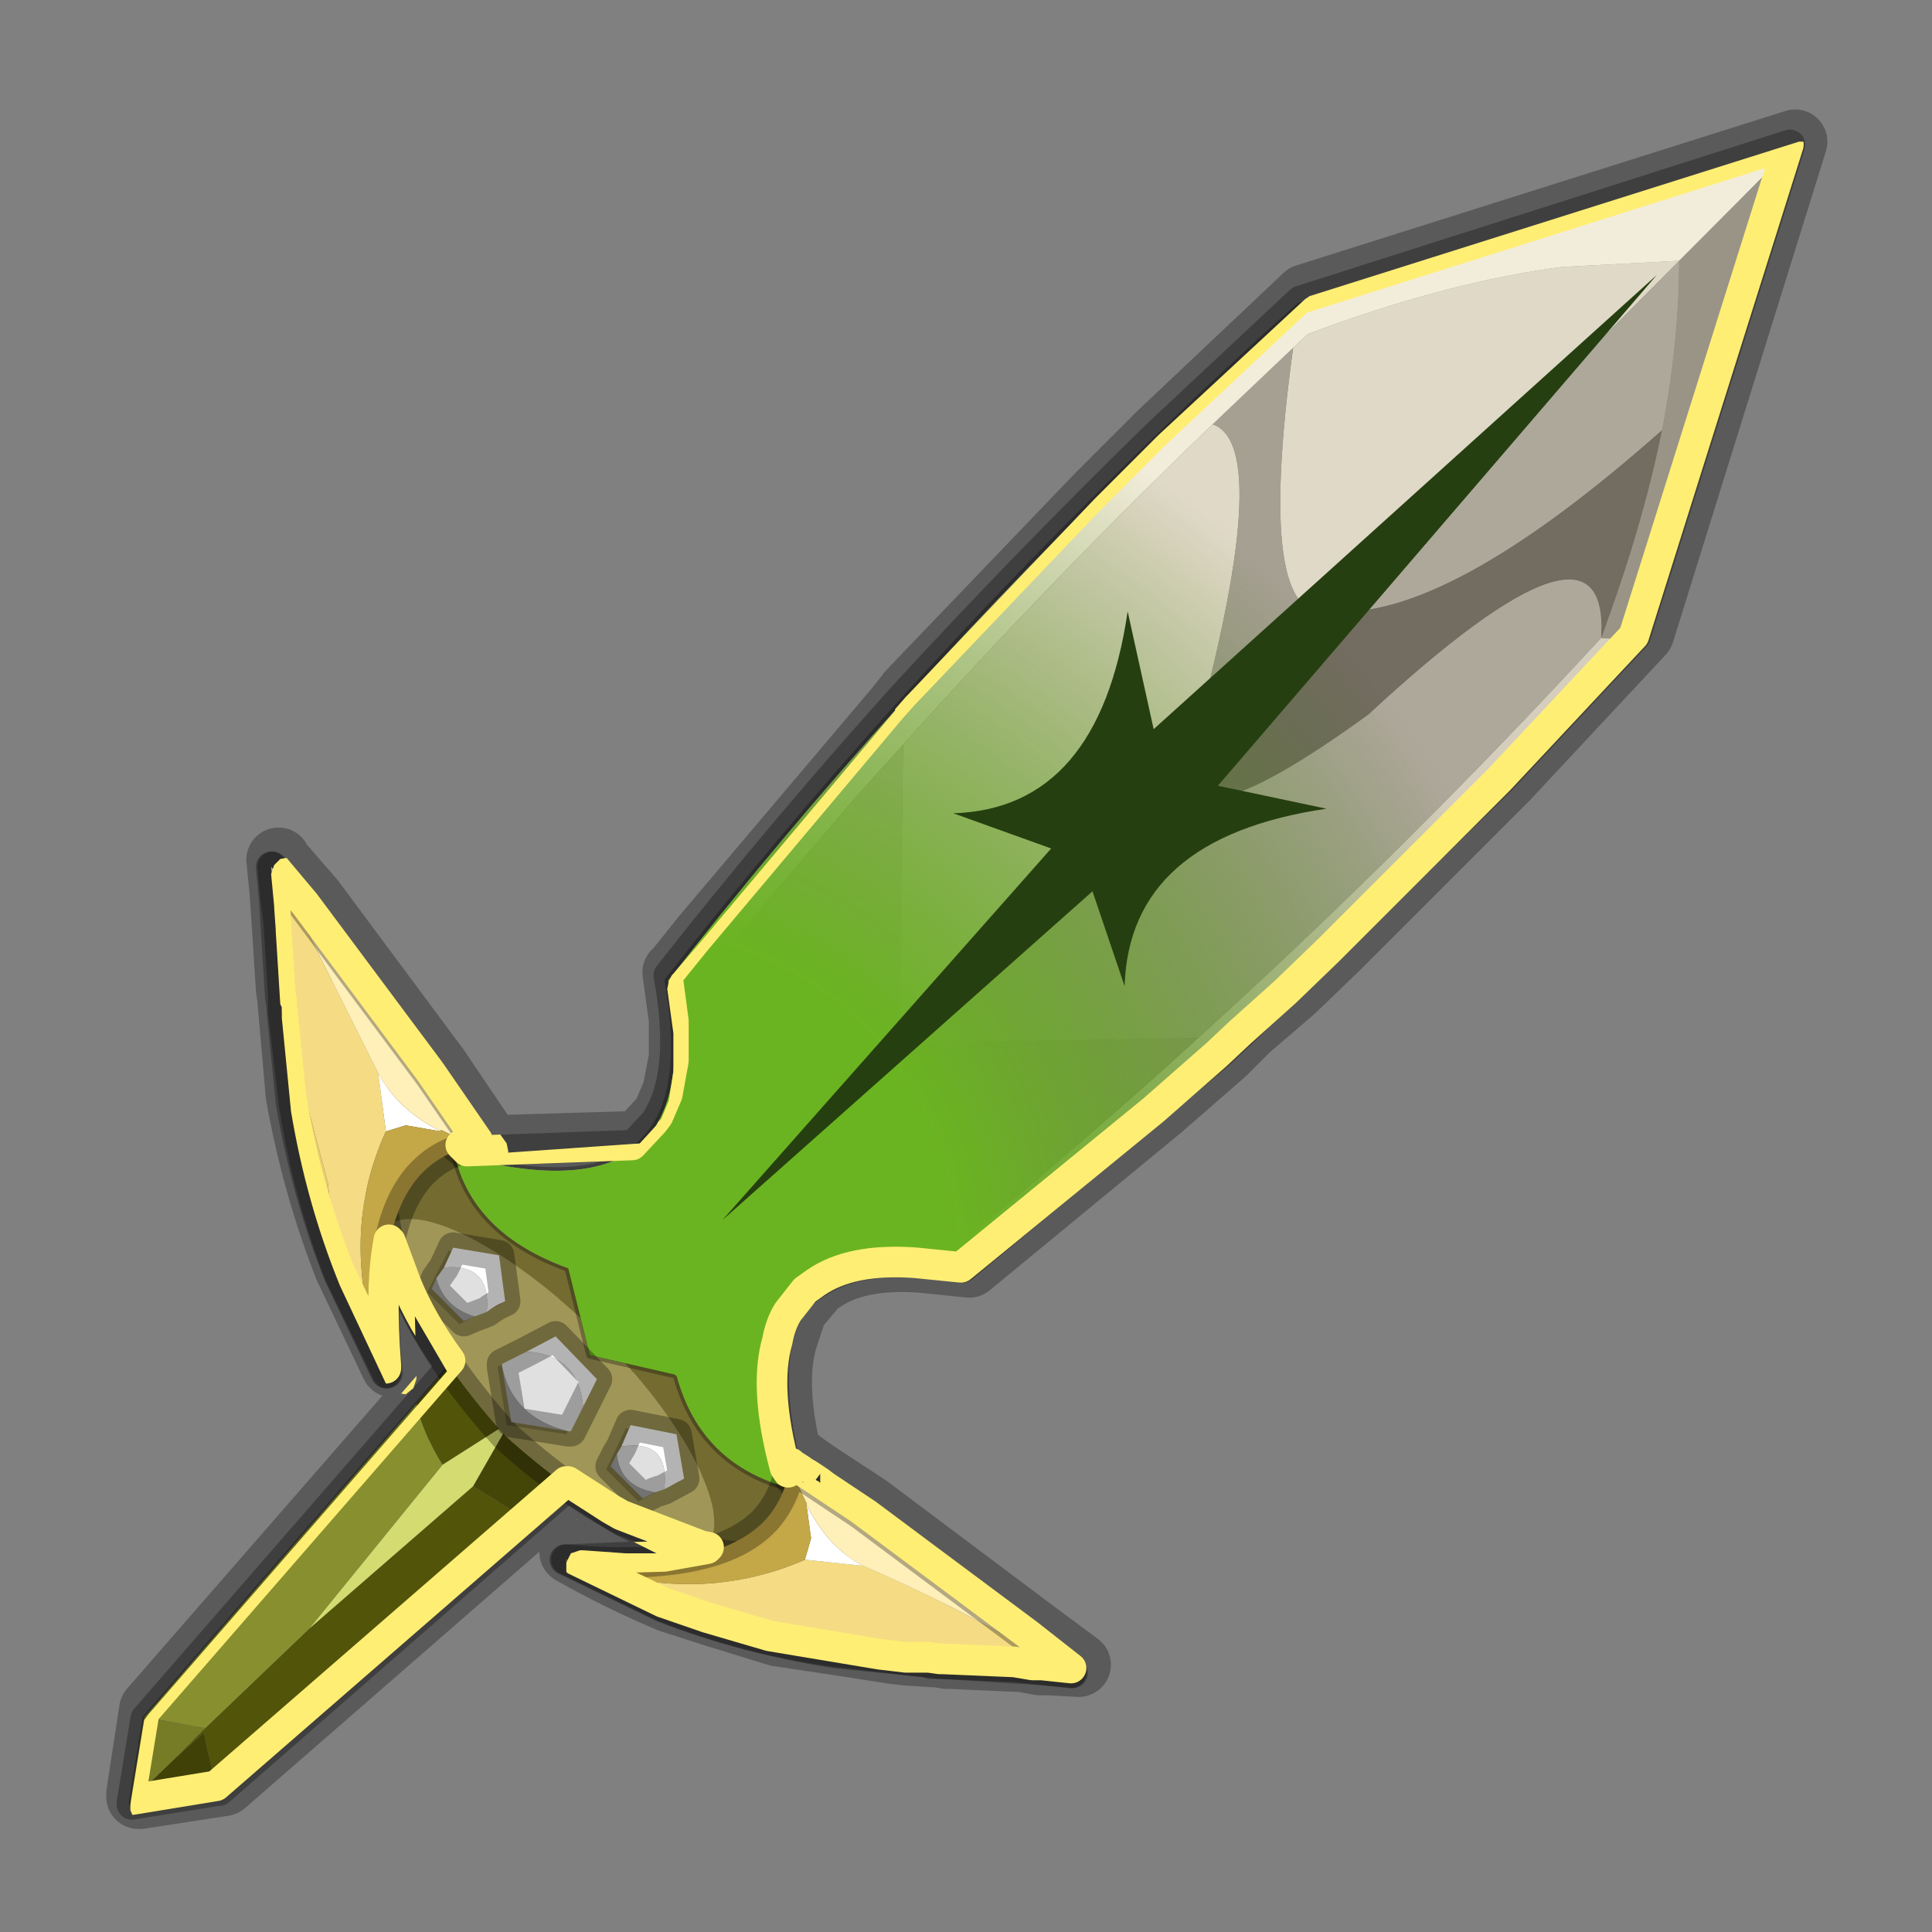 <?xml version="1.0" encoding="UTF-8" standalone="no"?>
<svg xmlns:xlink="http://www.w3.org/1999/xlink" height="600.0px" width="600.0px" xmlns="http://www.w3.org/2000/svg">
  <rect width="100%" height="100%" fill="#808080" stroke="none"/>
  <g transform="matrix(10.0, 0.0, 0.0, 10.0, 0.0, 0.0)">
    <use height="60.0" transform="matrix(1.0, 0.0, 0.0, 1.0, 0.0, 0.0)" width="60.0" xlink:href="#shape0"/>
    <use height="55.25" transform="matrix(0.95, 0.0, 0.0, 0.95, 3.623, 4.025)" width="55.2" xlink:href="#sprite0"/>
    <use height="55.1" transform="matrix(0.95, 0.0, 0.0, 0.95, 3.575, 4.018)" width="55.2" xlink:href="#sprite3"/>
  </g>
  <defs>
    <g id="shape0" transform="matrix(1.0, 0.0, 0.0, 1.0, 0.0, 0.0)">
      <path d="M0.0 0.0 L60.0 0.0 60.0 60.0 0.0 60.0 0.0 0.0" fill="#5b5b00" fill-opacity="0.0" fill-rule="evenodd" stroke="none"/>
      <path d="M24.7 40.65 L25.25 40.0 Q25.35 39.85 25.55 39.75 26.65 39.0 28.65 39.15 L30.1 39.3 36.05 34.4 38.0 32.7 38.75 31.95 40.15 30.75 41.5 29.45 46.8 24.15 51.0 19.65 55.75 4.4 40.55 9.2 36.05 13.45 34.05 15.45 28.25 21.5 27.9 21.95 21.85 29.1 21.05 30.1 20.95 30.2 21.15 31.65 21.15 32.85 20.95 33.9 20.65 34.6 20.55 34.75 19.85 35.5 14.75 35.65 14.7 35.6 14.55 35.5 15.0 35.4 15.05 35.35 13.6 33.2 9.7 27.95 8.7 26.8 8.65 26.7 8.75 27.7 8.8 28.45 8.95 30.75 9.0 31.05 9.0 31.15 9.25 34.0 Q9.75 36.8 10.75 39.35 L12.2 42.4 12.2 42.3 Q12.05 39.95 12.3 38.4 L12.35 38.45 12.85 39.75 Q13.3 40.95 14.2 42.2 L4.7 53.1 4.3 55.7 4.3 55.8 4.35 55.8 6.95 55.4 17.8 45.95 17.85 45.95 19.15 46.8 19.55 46.95 Q20.8 47.7 22.0 47.9 L22.25 47.95 22.2 48.0 20.75 48.25 19.7 48.3 17.8 48.2 17.75 48.2 Q19.25 49.05 20.8 49.7 L22.2 50.15 24.15 50.75 26.15 51.05 27.75 51.3 28.2 51.35 29.0 51.4 29.1 51.4 29.4 51.45 29.5 51.45 31.75 51.55 32.3 51.65 32.55 51.65 32.6 51.65 33.5 51.7 32.15 50.7 26.95 46.8 25.35 45.75 24.85 45.4 24.8 45.35 24.75 45.35 24.7 45.6 24.7 45.65 24.6 45.5 Q23.95 43.05 24.4 41.55 L24.7 40.65 Z" fill="none" stroke="#000000" stroke-linecap="round" stroke-linejoin="round" stroke-opacity="0.298" stroke-width="2.0"/>
    </g>
    <g id="sprite0" transform="matrix(1.0, 0.0, 0.0, 1.0, 0.45, 0.5)">
      <use height="55.25" transform="matrix(1.0, 0.0, 0.0, 1.0, -0.45, -0.5)" width="55.2" xlink:href="#shape1"/>
      <use height="185.6" transform="matrix(0.237, 0.0, 0.0, 0.237, 10.482, 0.032)" width="185.2" xlink:href="#sprite1"/>
      <use height="184.6" transform="matrix(0.237, 0.0, 0.0, 0.237, 10.6, 0.15)" width="184.2" xlink:href="#sprite2"/>
      <use height="46.2" transform="matrix(1.0, 0.0, 0.0, 1.0, 4.1, 4.25)" width="45.8" xlink:href="#shape4"/>
    </g>
    <g id="shape1" transform="matrix(1.0, 0.0, 0.0, 1.0, 0.45, 0.5)">
      <path d="M14.3 43.85 L2.9 53.8 2.85 53.8 0.05 54.25 0.05 54.2 0.5 51.45 10.5 39.95 Q9.55 38.65 9.05 37.4 8.7 36.65 8.5 35.9 8.15 37.55 8.4 40.15 L6.85 36.95 Q5.8 34.25 5.35 31.35 L5.0 28.35 5.0 28.25 5.0 27.85 4.85 25.45 4.75 24.65 4.65 23.6 5.75 24.95 9.85 30.5 11.4 32.75 10.85 32.9 16.45 32.7 17.15 31.95 Q18.2 30.4 17.6 27.15 21.25 22.5 25.3 18.0 29.25 13.7 33.55 9.5 L38.25 5.1 54.25 0.0 49.2 16.05 44.8 20.75 36.35 29.0 35.55 29.75 27.2 36.7 Q24.0 36.15 22.45 37.2 21.85 37.55 21.5 38.15 20.55 39.9 21.5 43.5 L21.55 43.55 21.6 43.25 21.65 43.3 23.9 44.75 29.45 48.9 30.8 49.95 29.8 49.85 28.95 49.8 26.55 49.65 26.15 49.65 26.05 49.6 23.05 49.3 Q20.15 48.85 17.45 47.8 L14.25 46.25 18.9 46.05 18.75 46.0 Q17.45 45.7 16.1 45.0 L14.3 43.85 Z" fill="none" stroke="#000000" stroke-linecap="round" stroke-linejoin="round" stroke-opacity="0.298" stroke-width="1.0"/>
      <path d="M9.35 41.15 L12.1 37.95 16.65 37.5 16.65 37.55 12.4 41.75 10.2 43.15 Q9.55 42.1 9.35 41.15 M13.0 44.95 L2.8 53.8 2.4 51.9 1.3 52.9 2.45 51.75 5.85 48.5 11.2 43.85 13.0 44.95" fill="#525409" fill-rule="evenodd" stroke="none"/>
      <path d="M16.65 37.55 L16.25 42.05 13.0 44.95 11.2 43.85 12.4 41.75 16.65 37.55" fill="#444608" fill-rule="evenodd" stroke="none"/>
      <path d="M10.2 43.15 L12.4 41.75 11.2 43.85 5.85 48.5 10.2 43.15" fill="#d4db70" fill-rule="evenodd" stroke="none"/>
      <path d="M0.45 51.4 L9.35 41.15 Q9.55 42.1 10.2 43.15 L5.85 48.5 2.45 51.75 0.45 51.4" fill="#888f2f" fill-rule="evenodd" stroke="none"/>
      <path d="M2.8 53.8 L0.0 54.25 0.0 54.15 1.3 52.9 2.4 51.9 2.8 53.8" fill="#3f4107" fill-rule="evenodd" stroke="none"/>
      <path d="M0.0 54.15 L0.45 51.4 2.45 51.75 1.3 52.9 0.0 54.15" fill="#767b26" fill-rule="evenodd" stroke="none"/>
      <path d="M9.35 41.15 L12.1 37.95 16.65 37.5 16.65 37.55 16.25 42.05 13.0 44.95 2.8 53.8 0.0 54.25 0.0 54.15 0.45 51.4 9.35 41.15 Z" fill="none" stroke="#000000" stroke-linecap="round" stroke-linejoin="round" stroke-opacity="0.298" stroke-width="0.1"/>
      <path d="M8.35 35.4 Q8.0 33.75 8.45 32.2 L8.75 31.25 Q16.95 37.6 23.2 45.65 L22.25 46.0 Q20.5 46.4 18.65 45.95 L18.8 45.85 Q19.5 45.15 18.5 43.1 17.45 41.05 15.3 38.9 13.1 36.75 11.05 35.7 9.05 34.7 8.35 35.4" fill="#746b31" fill-rule="evenodd" stroke="none"/>
      <path d="M8.35 35.4 Q9.05 34.7 11.05 35.7 13.1 36.75 15.3 38.9 17.45 41.05 18.5 43.1 19.5 45.15 18.8 45.85 L18.65 45.95 16.05 44.95 Q14.25 44.0 12.25 42.2 9.95 39.65 9.0 37.35 8.5 36.35 8.35 35.4" fill="#a09657" fill-rule="evenodd" stroke="none"/>
      <path d="M18.65 45.95 Q20.5 46.4 22.25 46.0 L23.2 45.65 Q16.95 37.6 8.75 31.25 L8.45 32.2 Q8.0 33.75 8.35 35.4 M18.65 45.95 L16.05 44.95 Q14.25 44.0 12.25 42.2 9.95 39.65 9.0 37.35 8.5 36.35 8.35 35.4" fill="none" stroke="#000000" stroke-linecap="round" stroke-linejoin="round" stroke-opacity="0.298" stroke-width="1.0"/>
    </g>
    <g id="sprite1" transform="matrix(1.0, 0.0, 0.0, 1.0, 0.5, 0.5)">
      <use height="185.6" transform="matrix(1.0, 0.0, 0.0, 1.0, -0.5, -0.5)" width="185.2" xlink:href="#shape2"/>
    </g>
    <g id="shape2" transform="matrix(1.0, 0.0, 0.0, 1.0, 0.5, 0.5)">
      <path d="M31.2 168.45 L30.65 169.25 30.4 169.0 31.2 168.45" fill="#b59b5a" fill-rule="evenodd" stroke="none"/>
      <path d="M115.65 27.35 L117.65 25.5 119.7 24.7 Q137.5 18.2 152.75 16.2 L168.9 15.35 120.7 63.7 Q110.4 65.7 115.65 27.35 M61.85 82.1 Q82.25 59.35 104.55 37.9 113.2 40.9 101.65 82.8 L61.25 123.3 61.85 82.1" fill="#e0d9c7" fill-rule="evenodd" stroke="none"/>
      <path d="M120.7 63.7 L168.9 15.35 Q168.9 26.35 166.55 38.7 136.7 65.15 120.7 63.7 M101.65 82.8 Q98.0 98.25 126.0 77.95 159.4 47.05 158.15 67.35 131.4 96.4 102.55 122.55 L61.25 123.3 101.65 82.8" fill="#aea89b" fill-rule="evenodd" stroke="none"/>
      <path d="M166.55 38.7 Q163.8 52.25 158.15 67.35 159.4 47.05 126.0 77.95 98.0 98.25 101.65 82.8 L120.7 63.7 Q136.7 65.15 166.55 38.7" fill="#726c61" fill-rule="evenodd" stroke="none"/>
      <path d="M115.65 27.35 Q110.4 65.7 120.7 63.7 L101.65 82.8 Q113.2 40.9 104.55 37.9 L115.65 27.35 M29.45 114.65 L34.1 114.45 Q35.0 120.3 33.45 125.3 31.75 130.6 27.5 135.05 31.95 128.5 29.45 114.65" fill="#a6a093" fill-rule="evenodd" stroke="none"/>
      <path d="M168.9 15.35 L152.75 16.2 Q137.5 18.2 119.7 24.7 L117.65 25.5 115.65 27.35 104.55 37.9 Q82.25 59.35 61.85 82.1 L55.75 88.85 43.3 103.4 34.1 114.45 29.45 114.65 Q44.85 94.95 61.95 76.0 78.5 57.75 96.65 40.15 106.4 30.7 116.55 21.6 L184.2 0.0 168.9 15.35" fill="#f2edda" fill-rule="evenodd" stroke="none"/>
      <path d="M69.4 151.15 L70.0 155.1 Q56.3 152.7 49.8 157.1 58.0 149.65 69.4 151.15" fill="#6f695e" fill-rule="evenodd" stroke="none"/>
      <path d="M158.15 67.35 L162.85 67.75 144.3 87.65 Q126.8 105.85 108.55 122.45 L105.15 125.6 Q87.9 141.05 70.0 155.1 L69.4 151.15 Q84.4 138.9 98.8 125.95 L102.55 122.55 Q131.4 96.4 158.15 67.35" fill="#d5cebc" fill-rule="evenodd" stroke="none"/>
      <path d="M34.1 114.45 L43.3 103.4 55.75 88.85 61.85 82.1 61.25 123.3 31.95 152.7 Q43.0 134.4 44.9 116.75 32.6 148.4 15.65 154.3 2.5 149.55 0.0 138.65 16.85 143.3 24.4 138.2 26.2 136.9 27.5 135.05 31.75 130.6 33.45 125.3 35.0 120.3 34.1 114.45" fill="#d0c9b7" fill-rule="evenodd" stroke="none"/>
      <path d="M168.9 15.35 L184.2 0.0 162.85 67.75 158.15 67.35 Q163.8 52.25 166.55 38.7 168.9 26.35 168.9 15.35" fill="#9a9486" fill-rule="evenodd" stroke="none"/>
      <path d="M102.55 122.55 L98.8 125.95 Q84.4 138.9 69.4 151.15 58.0 149.65 49.8 157.1 47.4 158.6 45.9 161.2 41.7 168.75 46.1 184.6 33.95 181.3 30.65 169.25 L31.2 168.45 Q33.75 152.6 66.65 138.4 47.9 140.8 31.95 152.7 L61.25 123.3 102.55 122.55" fill="#a39d8e" fill-rule="evenodd" stroke="none"/>
      <path d="M31.95 152.7 Q47.9 140.8 66.65 138.4 33.75 152.6 31.2 168.45 L30.4 169.0 18.65 166.3 15.65 154.3 Q32.6 148.4 44.9 116.75 43.0 134.4 31.95 152.7" fill="#262214" fill-rule="evenodd" stroke="none"/>
      <path d="M184.2 0.0 L116.55 21.6 Q106.4 30.7 96.65 40.15 78.5 57.75 61.95 76.0 44.85 94.95 29.45 114.65 31.95 128.5 27.5 135.05 26.2 136.9 24.4 138.2 16.85 143.3 0.0 138.65 2.5 149.55 15.65 154.3 32.6 148.4 44.9 116.75 43.0 134.4 31.95 152.7 47.9 140.8 66.65 138.4 33.75 152.6 31.2 168.45 L30.65 169.25 Q33.95 181.3 46.1 184.6 41.7 168.75 45.9 161.2 47.4 158.6 49.8 157.1 56.3 152.7 70.0 155.1 87.9 141.05 105.15 125.6 L108.55 122.45 Q126.8 105.85 144.3 87.65 L162.85 67.75 184.2 0.0 M30.4 169.0 L31.2 168.45 M30.4 169.0 L30.65 169.25 M15.65 154.3 L18.65 166.3 30.4 169.0" fill="none" stroke="#000000" stroke-linecap="round" stroke-linejoin="round" stroke-opacity="0.298" stroke-width="1.0"/>
    </g>
    <g id="sprite2" transform="matrix(1.0, 0.0, 0.0, 1.0, 0.0, 0.0)">
      <use height="184.6" transform="matrix(1.0, 0.0, 0.0, 1.0, 0.0, 0.0)" width="184.2" xlink:href="#shape3"/>
    </g>
    <g id="shape3" transform="matrix(1.0, 0.0, 0.0, 1.0, 0.0, 0.0)">
      <path d="M30.65 169.25 L30.4 169.0 18.65 166.3 15.65 154.3 Q2.5 149.55 0.0 138.65 16.85 143.3 24.4 138.2 26.2 136.9 27.5 135.05 31.95 128.5 29.45 114.65 44.85 94.95 61.95 76.0 78.5 57.75 96.65 40.15 106.4 30.7 116.55 21.6 L184.2 0.0 162.85 67.75 144.3 87.65 Q126.8 105.85 108.55 122.45 L105.15 125.6 Q87.9 141.05 70.0 155.1 56.3 152.7 49.8 157.1 47.4 158.6 45.9 161.2 41.7 168.75 46.1 184.6 33.95 181.3 30.65 169.25" fill="url(#gradient0)" fill-rule="evenodd" stroke="none"/>
    </g>
    <radialGradient cx="0" cy="0" gradientTransform="matrix(0.159, 0.0, 0.0, 0.159, 24.05, 153.25)" gradientUnits="userSpaceOnUse" id="gradient0" r="819.2" spreadMethod="pad">
      <stop offset="0.349" stop-color="#6bb421"/>
      <stop offset="1.0" stop-color="#386c00" stop-opacity="0.0"/>
    </radialGradient>
    <g id="shape4" transform="matrix(1.0, 0.0, 0.0, 1.0, -4.1, -4.25)">
      <path d="M4.7 24.65 L4.6 23.6 5.7 24.95 5.35 24.85 4.7 24.65 M8.1 30.35 Q8.75 31.55 10.15 32.25 L9.0 32.05 8.35 32.25 8.1 30.35" fill="#ffffff" fill-rule="evenodd" stroke="none"/>
      <path d="M5.7 24.95 L9.8 30.45 11.35 32.7 11.3 32.75 10.15 32.2 10.15 32.25 Q8.75 31.55 8.1 30.35 L5.35 24.85 5.7 24.95" fill="#ffefb8" fill-rule="evenodd" stroke="none"/>
      <path d="M8.35 40.15 L6.8 36.9 6.45 33.9 4.95 28.3 4.95 28.2 4.9 27.85 4.75 25.45 4.7 24.65 5.35 24.85 8.1 30.35 8.35 32.25 Q6.7 35.85 8.35 40.15" fill="#f5dc84" fill-rule="evenodd" stroke="none"/>
      <path d="M6.8 36.9 Q5.75 34.25 5.25 31.3 L4.95 28.3 6.45 33.9 6.8 36.9" fill="#e7cc6e" fill-rule="evenodd" stroke="none"/>
      <path d="M11.3 32.75 Q10.35 32.85 9.65 33.5 7.9 35.1 8.35 40.15 6.7 35.85 8.35 32.25 L9.0 32.05 10.15 32.25 10.15 32.2 11.3 32.75" fill="#c4a746" fill-rule="evenodd" stroke="none"/>
      <path d="M4.7 24.65 L4.6 23.6 5.7 24.95 9.8 30.45 11.35 32.7 11.3 32.75 Q10.35 32.85 9.65 33.5 7.9 35.1 8.35 40.15 L6.8 36.9 Q5.75 34.25 5.25 31.3 L4.95 28.3 4.95 28.2 4.9 27.85 4.75 25.45 4.7 24.65 Z" fill="none" stroke="#000000" stroke-linecap="round" stroke-linejoin="round" stroke-opacity="0.298" stroke-width="1.0"/>
      <path d="M19.35 35.15 L30.1 23.0 26.9 21.85 Q31.65 21.7 32.6 15.25 L33.45 19.1 49.9 4.25 35.55 20.95 39.1 21.7 Q32.65 22.65 32.5 27.5 L31.45 24.4 19.35 35.15" fill="#263f10" fill-rule="evenodd" stroke="none"/>
      <path d="M29.75 49.85 L28.9 49.75 26.45 49.65 26.1 49.6 26.0 49.6 20.4 48.15 17.4 47.8 14.2 46.25 Q18.4 47.85 22.05 46.25 L23.95 46.45 Q26.85 47.7 29.5 49.25 L29.75 49.85" fill="#f5dc84" fill-rule="evenodd" stroke="none"/>
      <path d="M29.75 49.85 L29.5 49.25 29.35 48.85 30.75 49.95 29.75 49.85 M23.95 46.45 L22.05 46.25 22.25 45.55 22.1 44.45 Q22.8 45.85 23.95 46.45" fill="#ffffff" fill-rule="evenodd" stroke="none"/>
      <path d="M29.5 49.25 Q26.85 47.7 23.95 46.45 22.8 45.85 22.1 44.45 L22.1 44.4 21.55 43.25 21.6 43.25 23.85 44.75 29.35 48.85 29.5 49.25" fill="#ffefb8" fill-rule="evenodd" stroke="none"/>
      <path d="M22.05 46.25 Q18.4 47.85 14.2 46.25 19.2 46.7 20.8 44.9 21.4 44.2 21.55 43.25 L22.1 44.4 22.1 44.45 22.25 45.55 22.05 46.25" fill="#c4a746" fill-rule="evenodd" stroke="none"/>
      <path d="M17.4 47.8 L20.4 48.15 26.0 49.6 23.0 49.25 Q20.1 48.85 17.4 47.8" fill="#e7cc6e" fill-rule="evenodd" stroke="none"/>
      <path d="M26.0 49.6 L26.1 49.6 26.45 49.65 28.9 49.75 29.75 49.85 30.75 49.95 29.35 48.85 23.85 44.75 21.6 43.25 21.55 43.25 Q21.4 44.2 20.8 44.9 19.2 46.7 14.2 46.25 L17.4 47.8 M26.0 49.6 L23.0 49.25 Q20.1 48.85 17.4 47.8" fill="none" stroke="#000000" stroke-linecap="round" stroke-linejoin="round" stroke-opacity="0.298" stroke-width="1.0"/>
      <path d="M17.7 42.25 L17.95 43.7 Q17.25 44.0 16.6 44.35 L15.55 43.3 16.2 41.95 17.7 42.25 M12.3 41.85 L12.0 39.95 13.75 39.05 15.1 40.45 14.25 42.15 12.3 41.85 M11.9 36.4 L12.1 37.9 Q11.45 38.2 10.75 38.55 L9.7 37.5 10.4 36.15 11.9 36.4" fill="#000000" fill-opacity="0.2" fill-rule="evenodd" stroke="none"/>
      <path d="M14.8 41.25 Q14.65 39.55 12.95 39.45 L13.9 38.95 15.25 40.35 14.8 41.25 M10.25 36.7 L10.55 36.05 12.05 36.3 12.25 37.8 Q11.9 37.95 11.65 38.15 11.8 36.55 10.25 36.7 M16.05 42.55 L16.35 41.85 17.85 42.15 18.1 43.6 17.45 43.95 Q17.65 42.3 16.05 42.55" fill="#ffffff" fill-rule="evenodd" stroke="none"/>
      <path d="M12.15 39.95 L12.15 39.85 12.95 39.45 Q14.65 39.55 14.8 41.25 L14.4 42.05 14.3 42.05 Q12.5 41.6 12.15 39.95 M10.25 36.7 Q11.8 36.55 11.65 38.15 L11.25 38.3 Q10.25 38.0 10.0 37.05 L10.25 36.7 M16.05 42.55 Q17.65 42.3 17.45 43.95 L17.15 44.05 Q16.0 43.85 15.9 42.8 L16.05 42.55" fill="#e0e0e0" fill-rule="evenodd" stroke="none"/>
      <path d="M12.15 39.95 Q12.5 41.6 14.3 42.05 L12.45 41.75 12.15 39.95 M11.25 38.3 L10.9 38.45 9.85 37.4 10.0 37.05 Q10.25 38.0 11.25 38.3 M17.15 44.05 L16.75 44.25 15.7 43.2 15.9 42.8 Q16.0 43.85 17.15 44.05" fill="#a3a2a2" fill-rule="evenodd" stroke="none"/>
      <path d="M12.95 39.45 L12.15 39.85 12.15 39.95 12.45 41.75 14.3 42.05 14.4 42.05 14.8 41.25 M12.95 39.45 L13.9 38.95 15.25 40.35 14.8 41.25 M11.65 38.15 Q11.9 37.95 12.25 37.8 L12.05 36.3 10.55 36.05 10.25 36.7 M11.65 38.15 L11.25 38.3 10.9 38.45 9.85 37.4 10.0 37.05 10.25 36.7 M17.45 43.95 L18.1 43.6 17.85 42.15 16.35 41.85 16.05 42.55 M17.45 43.95 L17.15 44.05 16.75 44.25 15.7 43.2 15.9 42.8 16.05 42.55" fill="none" stroke="#000000" stroke-linecap="round" stroke-linejoin="round" stroke-opacity="0.298" stroke-width="1.0"/>
    </g>
    <g id="sprite3" transform="matrix(1.0, 0.0, 0.0, 1.0, 0.5, 0.35)">
      <clipPath id="clipPath0" transform="matrix(1.0, 0.0, 0.0, 1.0, 0.5, 0.35)">
        <use height="55.1" transform="matrix(1.0, 0.0, 0.0, 1.0, -0.5, -0.35)" width="55.2" xlink:href="#shape5"/>
      </clipPath>
      <g clip-path="url(#clipPath0)">
        <use height="55.1" transform="matrix(1.0, 0.0, 0.0, 1.0, -0.5, -0.35)" width="55.2" xlink:href="#sprite4"/>
      </g>
    </g>
    <g id="shape5" transform="matrix(1.0, 0.0, 0.0, 1.0, 0.5, 0.35)">
      <path d="M22.05 43.55 L22.0 43.65 21.9 43.85 21.8 43.95 21.9 44.05 21.95 44.1 23.6 45.15 23.6 45.2 29.05 49.25 29.1 49.3 29.0 49.25 28.95 49.25 26.55 49.15 26.45 49.15 26.25 49.15 26.1 49.1 26.0 49.1 25.4 49.1 24.6 49.0 23.1 48.75 21.0 48.4 21.05 48.45 19.0 47.85 17.6 47.35 16.4 46.85 17.45 46.8 17.55 46.8 19.0 46.55 19.25 46.35 19.4 46.0 19.25 45.65 18.9 45.5 18.75 45.45 Q17.55 45.2 16.3 44.55 L16.3 44.5 16.0 44.35 15.95 44.35 14.6 43.45 14.3 43.35 14.25 43.35 Q14.05 43.35 13.95 43.5 L2.6 53.35 0.6 53.65 0.95 51.6 10.85 40.25 10.95 39.95 10.85 39.6 Q9.95 38.35 9.5 37.2 L9.45 37.15 9.0 35.9 8.85 35.65 8.8 35.6 Q8.65 35.45 8.5 35.45 L8.15 35.55 7.95 35.85 Q7.8 36.75 7.8 37.85 L7.25 36.7 7.3 36.75 Q6.25 34.1 5.75 31.25 L5.45 28.3 5.45 28.2 5.4 27.85 5.25 25.45 5.25 25.4 5.25 25.2 5.35 25.3 5.3 25.3 9.4 30.75 10.55 32.45 10.45 32.55 10.3 32.8 10.35 33.1 10.5 33.3 Q10.6 33.55 11.0 33.55 L16.7 33.3 16.7 33.25 17.55 32.4 17.45 32.45 17.6 32.25 17.7 32.1 18.0 31.4 18.05 31.35 18.25 30.15 18.25 28.8 18.1 27.45 18.9 26.5 25.2 18.95 25.25 18.95 25.65 18.45 31.7 12.1 33.8 10.0 38.45 5.65 53.45 0.95 48.7 15.95 44.4 20.55 38.8 26.15 37.4 27.5 35.95 28.8 36.0 28.8 35.2 29.55 35.15 29.55 33.15 31.35 27.0 36.35 25.7 36.2 Q23.4 36.05 22.15 36.95 L22.2 36.9 21.7 37.25 21.1 38.05 Q20.75 38.5 20.65 39.15 L20.7 39.1 Q20.2 40.75 20.95 43.55 L21.05 43.75 21.05 43.8 21.3 44.0 21.65 44.05 21.8 43.95 21.45 43.75 21.25 43.6 21.2 43.5 21.45 43.45 21.45 43.5 21.5 43.55 21.5 43.5 21.7 43.65 21.9 43.45 22.0 43.5 22.05 43.55 M22.0 43.5 L21.95 43.75 22.0 43.65 22.0 43.55 22.0 43.5 M21.7 43.65 L21.55 43.75 21.6 43.75 21.7 43.65" fill="#c64343" fill-rule="evenodd" stroke="none"/>
      <path d="M21.95 38.6 L21.65 39.35 21.65 39.4 Q21.25 40.7 21.75 42.75 L22.1 42.95 22.5 43.25 24.15 44.35 29.7 48.45 29.65 48.45 31.05 49.55 31.25 49.85 31.25 50.15 31.0 50.4 30.7 50.45 29.75 50.35 29.5 50.35 29.45 50.35 28.85 50.25 26.55 50.15 26.45 50.15 26.1 50.1 26.0 50.1 25.35 50.1 25.3 50.1 24.45 50.0 22.95 49.75 20.8 49.4 20.75 49.4 18.7 48.8 17.25 48.3 13.95 46.7 13.75 46.45 13.75 46.15 13.9 45.85 14.2 45.75 14.3 45.75 15.7 45.85 16.7 45.85 15.8 45.4 15.85 45.4 15.45 45.2 14.3 44.45 3.15 54.2 2.9 54.3 0.15 54.75 0.05 54.75 0.0 54.75 -0.35 54.6 -0.5 54.25 -0.5 54.15 -0.5 54.05 -0.05 51.3 0.1 51.1 9.85 39.9 8.8 38.1 8.85 40.0 8.85 40.05 8.85 40.15 8.75 40.45 8.5 40.65 8.15 40.6 7.9 40.4 6.35 37.1 Q5.25 34.4 4.75 31.4 L4.45 28.35 4.45 28.2 4.45 28.0 4.4 27.9 4.25 25.5 4.25 25.45 4.2 24.75 4.2 24.7 4.1 23.65 4.2 23.35 4.4 23.15 4.7 23.1 4.95 23.25 5.15 23.5 6.1 24.65 10.25 30.2 10.2 30.2 11.8 32.45 11.85 32.7 11.85 32.75 16.15 32.45 16.7 31.85 16.75 31.75 16.85 31.65 17.1 31.05 17.25 30.1 17.25 28.85 17.05 27.4 17.1 27.15 17.2 26.95 17.25 26.9 18.15 25.85 24.5 18.3 24.5 18.25 24.85 17.85 24.9 17.8 31.0 11.4 33.1 9.3 37.9 4.85 38.05 4.75 54.05 -0.3 54.4 -0.3 54.65 -0.05 54.7 0.3 49.65 16.35 49.55 16.55 45.1 21.25 39.5 26.85 38.1 28.25 36.65 29.55 35.85 30.25 35.85 30.3 33.8 32.1 27.5 37.25 27.15 37.35 25.65 37.2 Q23.7 37.05 22.7 37.75 L22.65 37.8 22.4 37.95 21.95 38.6 M21.45 43.5 L21.45 43.45 21.2 43.5 21.25 43.6 21.45 43.75 21.8 43.95 21.65 44.05 21.3 44.0 21.05 43.8 21.05 43.75 20.95 43.55 Q20.2 40.75 20.7 39.1 L20.65 39.15 Q20.75 38.5 21.1 38.05 L21.7 37.25 22.2 36.9 22.15 36.95 Q23.4 36.05 25.7 36.2 L27.0 36.35 33.15 31.35 35.15 29.55 35.2 29.55 36.0 28.8 35.95 28.8 37.4 27.5 38.8 26.15 44.4 20.55 48.7 15.95 53.45 0.95 38.45 5.65 33.8 10.0 31.7 12.1 25.65 18.45 25.25 18.95 25.2 18.95 18.9 26.5 18.1 27.45 18.25 28.8 18.25 30.15 18.05 31.35 18.0 31.4 17.7 32.1 17.6 32.25 17.45 32.45 17.55 32.4 16.7 33.25 16.7 33.3 11.0 33.55 Q10.6 33.55 10.5 33.3 L10.35 33.1 10.3 32.8 10.45 32.55 10.55 32.45 9.4 30.75 5.3 25.3 5.35 25.3 5.25 25.2 5.25 25.4 5.25 25.45 5.4 27.85 5.45 28.2 5.45 28.3 5.75 31.25 Q6.25 34.1 7.3 36.75 L7.25 36.7 7.8 37.85 Q7.8 36.75 7.95 35.85 L8.15 35.55 8.5 35.45 Q8.65 35.45 8.8 35.6 L8.85 35.65 9.0 35.9 9.45 37.15 9.5 37.2 Q9.95 38.35 10.85 39.6 L10.95 39.95 10.85 40.25 0.95 51.6 0.6 53.65 2.6 53.35 13.95 43.5 Q14.05 43.35 14.25 43.35 L14.3 43.35 14.6 43.45 15.95 44.35 16.0 44.35 16.3 44.5 16.3 44.55 Q17.55 45.2 18.75 45.45 L18.9 45.5 19.25 45.65 19.4 46.0 19.25 46.35 19.0 46.55 17.55 46.8 17.45 46.8 16.4 46.85 17.6 47.35 19.0 47.85 21.05 48.45 21.0 48.4 23.1 48.75 24.6 49.0 25.4 49.1 26.0 49.1 26.1 49.1 26.25 49.15 26.45 49.15 26.55 49.15 28.95 49.25 29.0 49.25 29.1 49.3 29.05 49.25 23.6 45.2 23.6 45.15 21.95 44.1 21.9 44.05 21.8 43.95 21.9 43.85 22.0 43.65 22.05 43.55 22.05 43.25 21.9 43.45 21.7 43.65 21.5 43.5 21.45 43.5 M22.0 43.5 L22.0 43.55 22.0 43.65 21.95 43.75 22.0 43.5 M21.7 43.65 L21.6 43.75 21.55 43.75 21.7 43.65" fill="#ffff33" fill-rule="evenodd" stroke="none"/>
    </g>
    <g id="sprite4" transform="matrix(1.0, 0.0, 0.0, 1.0, 0.5, 0.5)">
      <use height="55.1" transform="matrix(1.0, 0.0, 0.0, 1.0, -0.5, -0.5)" width="55.2" xlink:href="#shape6"/>
    </g>
    <g id="shape6" transform="matrix(1.0, 0.0, 0.0, 1.0, 0.5, 0.5)">
      <path d="M21.5 38.15 L22.05 37.45 22.4 37.2 Q23.55 36.4 25.65 36.55 L27.15 36.7 33.45 31.55 35.5 29.75 36.3 29.0 37.75 27.7 39.15 26.35 44.75 20.75 49.15 16.05 54.2 0.0 38.2 5.05 33.45 9.5 31.35 11.6 25.25 18.0 24.85 18.45 18.5 26.0 17.65 27.05 17.55 27.15 17.75 28.65 17.75 29.95 17.55 31.05 17.25 31.75 17.1 31.95 16.4 32.7 11.0 32.9 10.95 32.85 10.8 32.7 11.3 32.6 11.35 32.55 9.8 30.3 5.7 24.8 4.65 23.55 4.6 23.45 4.7 24.5 4.75 25.3 4.9 27.7 4.95 28.05 4.95 28.15 5.25 31.15 Q5.75 34.1 6.8 36.75 L8.35 40.0 8.35 39.9 Q8.15 37.4 8.45 35.8 L8.5 35.85 9.0 37.2 Q9.5 38.45 10.45 39.75 L0.45 51.25 0.0 54.0 0.0 54.1 0.05 54.1 2.8 53.65 14.25 43.7 14.3 43.7 15.7 44.6 16.05 44.8 18.65 45.8 18.9 45.85 18.85 45.9 17.45 46.15 15.7 46.2 14.25 46.1 14.2 46.1 17.4 47.65 18.85 48.15 20.9 48.75 23.0 49.1 24.5 49.35 25.35 49.45 26.0 49.45 26.1 49.45 26.45 49.5 26.55 49.5 28.9 49.6 29.5 49.7 29.75 49.7 29.8 49.7 30.75 49.8 29.35 48.7 23.85 44.6 22.2 43.5 21.65 43.15 21.6 43.1 21.55 43.1 21.5 43.35 21.5 43.4 21.4 43.25 Q20.7 40.65 21.15 39.1 21.25 38.55 21.5 38.15 Z" fill="none" stroke="#ffee74" stroke-linecap="round" stroke-linejoin="round" stroke-width="1.0"/>
    </g>
  </defs>
</svg>
